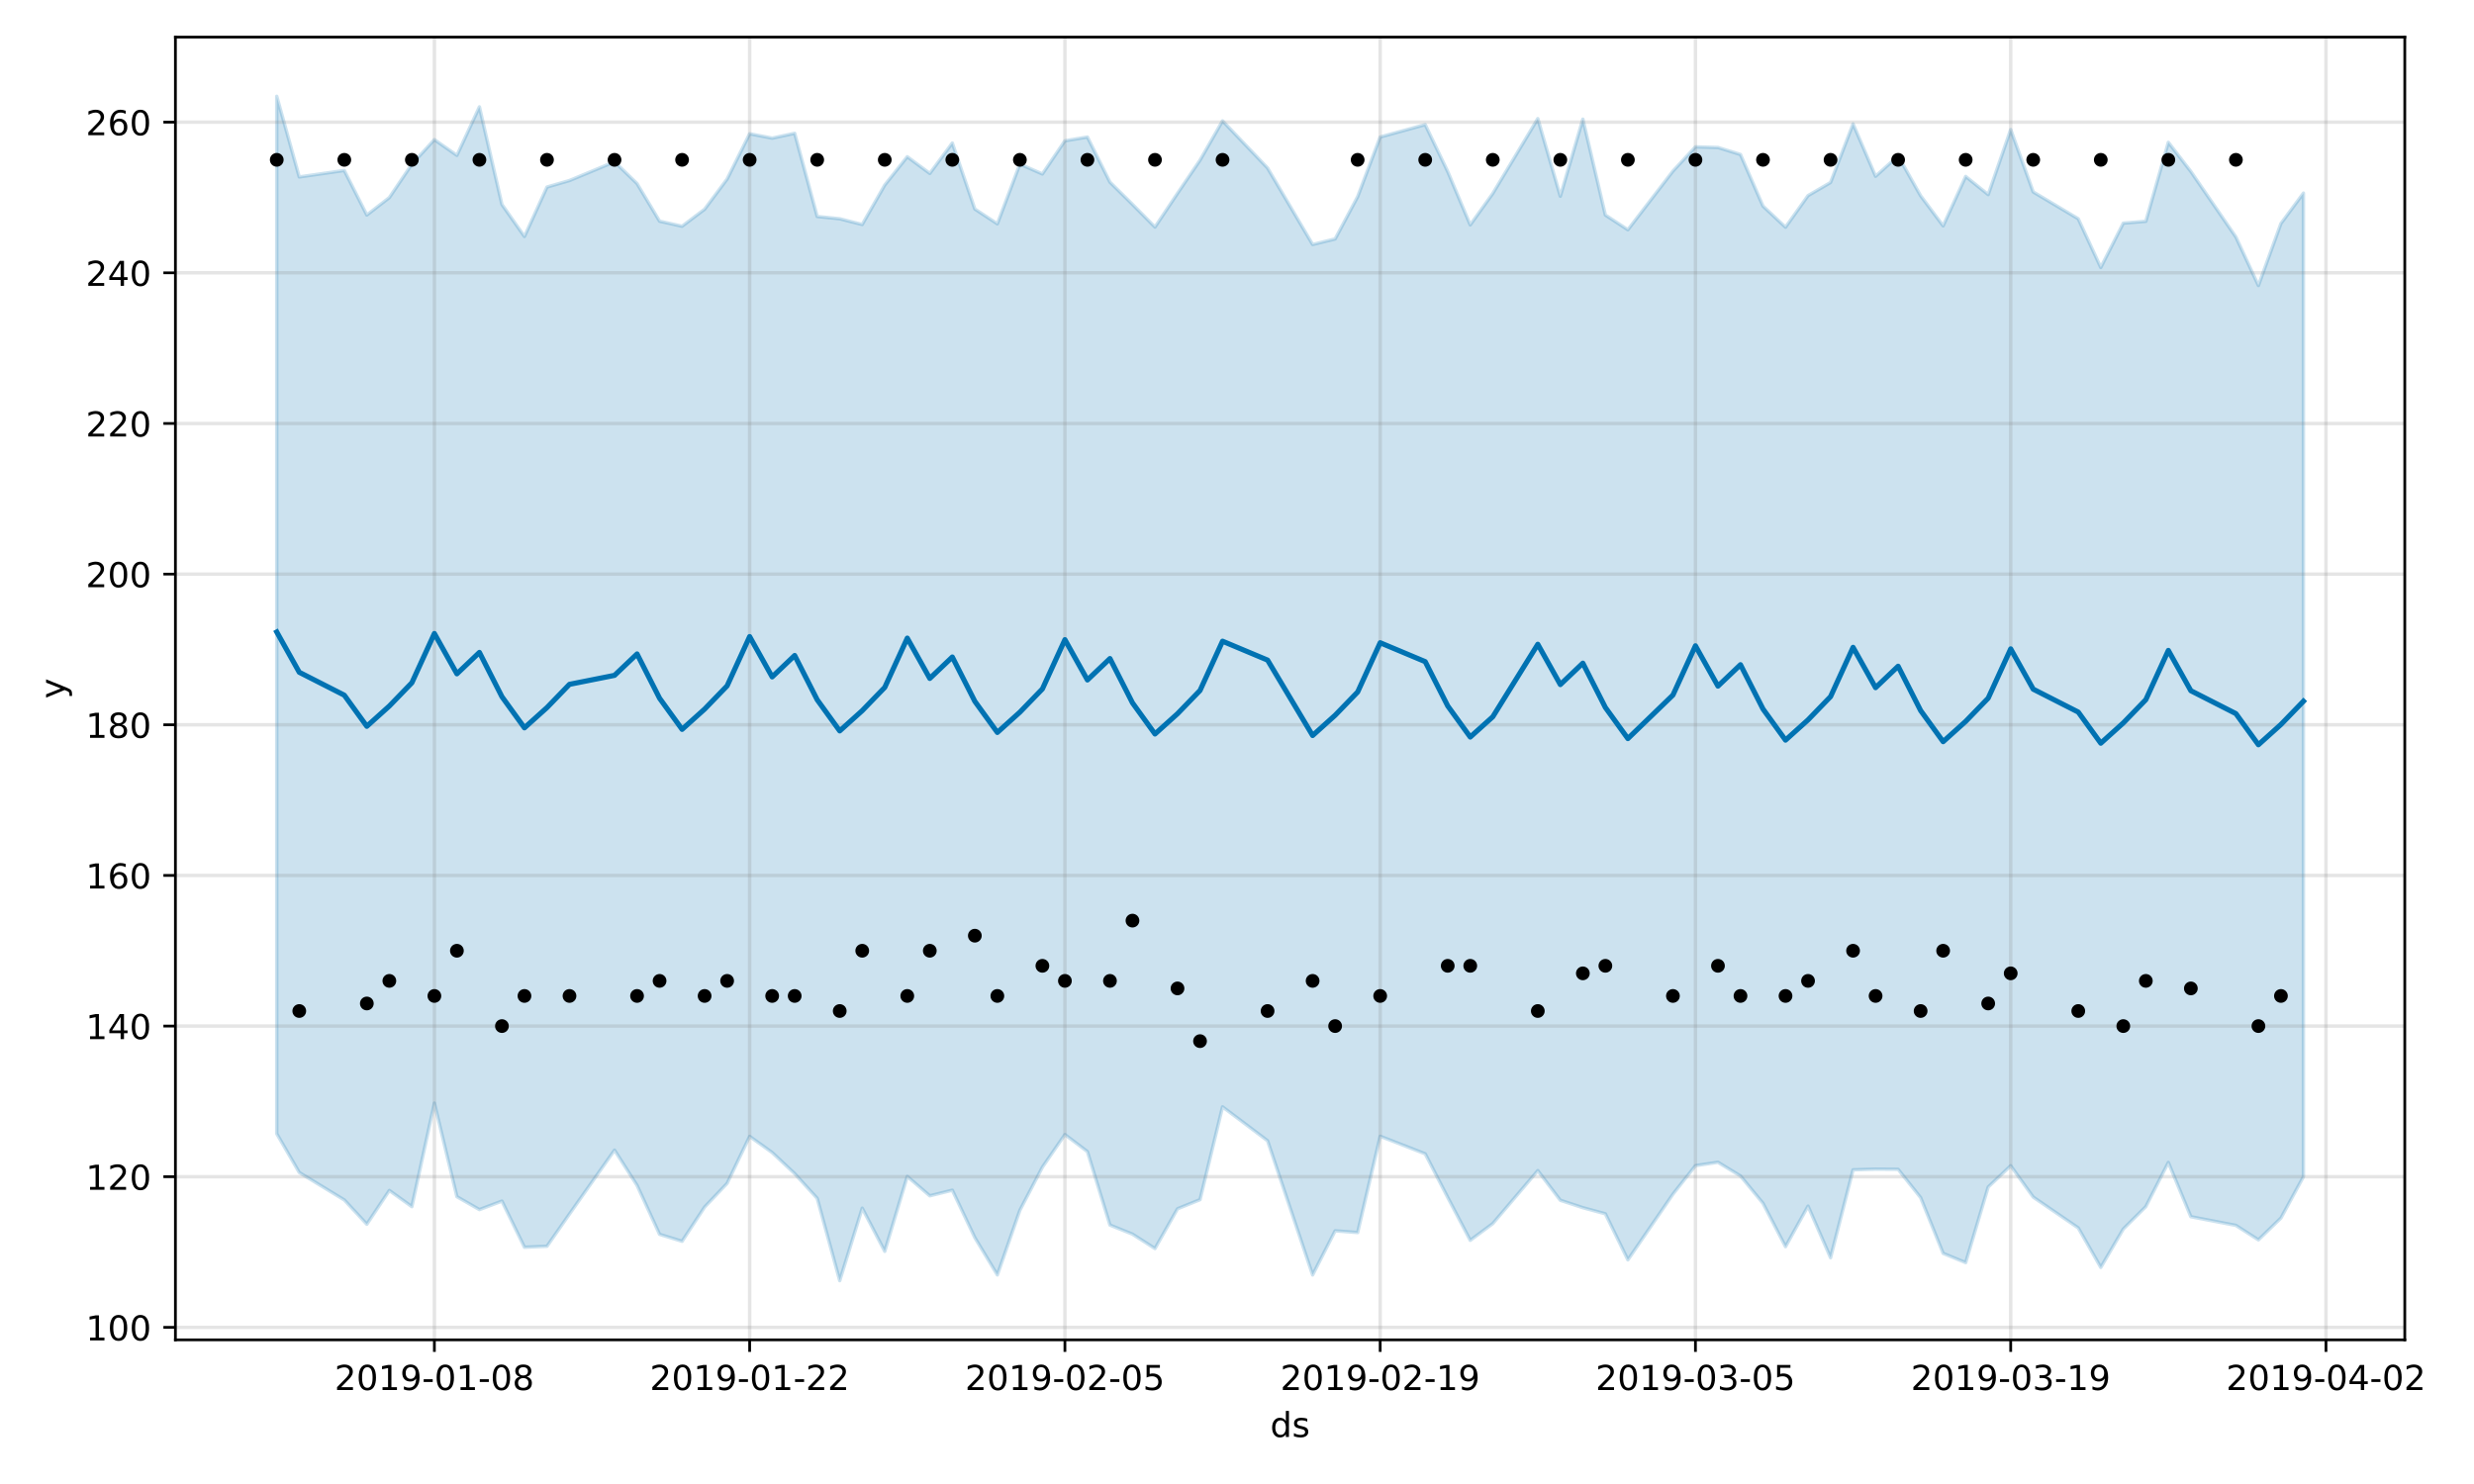 <?xml version="1.0" encoding="utf-8" standalone="no"?>
<!DOCTYPE svg PUBLIC "-//W3C//DTD SVG 1.1//EN"
  "http://www.w3.org/Graphics/SVG/1.1/DTD/svg11.dtd">
<!-- Created with matplotlib (https://matplotlib.org/) -->
<svg height="432pt" version="1.1" viewBox="0 0 720 432" width="720pt" xmlns="http://www.w3.org/2000/svg" xmlns:xlink="http://www.w3.org/1999/xlink">
 <defs>
  <style type="text/css">
*{stroke-linecap:butt;stroke-linejoin:round;}
  </style>
 </defs>
 <g id="figure_1">
  <g id="patch_1">
   <path d="M 0 432 
L 720 432 
L 720 0 
L 0 0 
z
" style="fill:#ffffff;"/>
  </g>
  <g id="axes_1">
   <g id="patch_2">
    <path d="M 51.05 390.04 
L 699.857 390.04 
L 699.857 10.8 
L 51.05 10.8 
z
" style="fill:#ffffff;"/>
   </g>
   <g id="PolyCollection_1">
    <defs>
     <path d="M 80.541 -403.962 
L 80.541 -101.972 
L 87.095 -90.675 
L 100.202 -82.687 
L 106.756 -75.619 
L 113.309 -85.453 
L 119.863 -80.733 
L 126.417 -110.876 
L 132.97 -83.642 
L 139.524 -79.874 
L 146.077 -82.352 
L 152.631 -68.917 
L 159.185 -69.203 
L 165.738 -78.602 
L 178.845 -97.191 
L 185.399 -86.933 
L 191.953 -72.682 
L 198.506 -70.65 
L 205.06 -80.612 
L 211.613 -87.512 
L 218.167 -101.193 
L 224.721 -96.491 
L 231.274 -90.353 
L 237.828 -83.148 
L 244.381 -59.198 
L 250.935 -80.296 
L 257.489 -67.728 
L 264.042 -89.54 
L 270.596 -83.895 
L 277.15 -85.525 
L 283.703 -71.725 
L 290.257 -60.863 
L 296.81 -79.674 
L 303.364 -92.226 
L 309.918 -101.725 
L 316.471 -96.754 
L 323.025 -75.374 
L 329.578 -72.738 
L 336.132 -68.541 
L 342.686 -80.113 
L 349.239 -82.771 
L 355.793 -109.79 
L 368.9 -99.913 
L 382.007 -60.857 
L 388.561 -73.698 
L 395.114 -73.203 
L 401.668 -101.23 
L 414.775 -96.115 
L 421.329 -83.426 
L 427.883 -70.935 
L 434.436 -75.803 
L 447.543 -91.227 
L 454.097 -82.595 
L 460.651 -80.437 
L 467.204 -78.651 
L 473.758 -65.251 
L 486.865 -84.362 
L 493.419 -92.673 
L 499.972 -93.656 
L 506.526 -89.679 
L 513.079 -81.719 
L 519.633 -69.089 
L 526.187 -80.891 
L 532.74 -65.876 
L 539.294 -91.456 
L 545.847 -91.653 
L 552.401 -91.606 
L 558.955 -83.374 
L 565.508 -67.139 
L 572.062 -64.448 
L 578.616 -86.446 
L 585.169 -92.649 
L 591.723 -83.521 
L 604.83 -74.544 
L 611.384 -63.055 
L 617.937 -74.223 
L 624.491 -80.742 
L 631.044 -93.607 
L 637.598 -77.809 
L 650.705 -75.282 
L 657.259 -71.072 
L 663.812 -77.418 
L 670.366 -89.465 
L 670.366 -375.78 
L 670.366 -375.78 
L 663.812 -366.932 
L 657.259 -348.876 
L 650.705 -363.006 
L 637.598 -382.074 
L 631.044 -390.566 
L 624.491 -367.577 
L 617.937 -367.041 
L 611.384 -354.136 
L 604.83 -368.309 
L 591.723 -376.13 
L 585.169 -394.285 
L 578.616 -375.355 
L 572.062 -380.639 
L 565.508 -366.252 
L 558.955 -375.019 
L 552.401 -386.615 
L 545.847 -380.687 
L 539.294 -395.937 
L 532.74 -378.876 
L 526.187 -375.057 
L 519.633 -365.864 
L 513.079 -372.005 
L 506.526 -387.033 
L 499.972 -389.063 
L 493.419 -389.247 
L 486.865 -382.189 
L 473.758 -365.119 
L 467.204 -369.408 
L 460.651 -397.314 
L 454.097 -374.874 
L 447.543 -397.468 
L 434.436 -375.673 
L 427.883 -366.532 
L 421.329 -382.06 
L 414.775 -395.714 
L 401.668 -392.118 
L 395.114 -374.74 
L 388.561 -362.446 
L 382.007 -360.831 
L 368.9 -383.09 
L 355.793 -396.807 
L 349.239 -385.372 
L 342.686 -375.708 
L 336.132 -365.9 
L 329.578 -372.506 
L 323.025 -378.978 
L 316.471 -392.104 
L 309.918 -391.013 
L 303.364 -381.359 
L 296.81 -384.232 
L 290.257 -366.847 
L 283.703 -371.153 
L 277.15 -390.364 
L 270.596 -381.514 
L 264.042 -386.374 
L 257.489 -378.131 
L 250.935 -366.652 
L 244.381 -368.316 
L 237.828 -368.978 
L 231.274 -393.194 
L 224.721 -391.789 
L 218.167 -393.066 
L 211.613 -379.881 
L 205.06 -371.088 
L 198.506 -366.146 
L 191.953 -367.615 
L 185.399 -378.564 
L 178.845 -384.908 
L 165.738 -379.45 
L 159.185 -377.55 
L 152.631 -363.16 
L 146.077 -372.477 
L 139.524 -400.891 
L 132.97 -386.776 
L 126.417 -391.355 
L 119.863 -384.194 
L 113.309 -374.483 
L 106.756 -369.41 
L 100.202 -382.381 
L 87.095 -380.491 
L 80.541 -403.962 
z
" id="m1527739c42" style="stroke:#0072b2;stroke-opacity:0.2;"/>
    </defs>
    <g clip-path="url(#p80f2639216)">
     <use style="fill:#0072b2;fill-opacity:0.2;stroke:#0072b2;stroke-opacity:0.2;" x="0" xlink:href="#m1527739c42" y="432"/>
    </g>
   </g>
   <g id="matplotlib.axis_1">
    <g id="xtick_1">
     <g id="line2d_1">
      <path clip-path="url(#p80f2639216)" d="M 126.417 390.04 
L 126.417 10.8 
" style="fill:none;stroke:#808080;stroke-linecap:square;stroke-opacity:0.2;"/>
     </g>
     <g id="line2d_2">
      <defs>
       <path d="M 0 0 
L 0 3.5 
" id="m80d084397b" style="stroke:#000000;stroke-width:0.8;"/>
      </defs>
      <g>
       <use style="stroke:#000000;stroke-width:0.8;" x="126.417" xlink:href="#m80d084397b" y="390.04"/>
      </g>
     </g>
     <g id="text_1">
      <!-- 2019-01-08 -->
      <defs>
       <path d="M 19.188 8.297 
L 53.609 8.297 
L 53.609 0 
L 7.328 0 
L 7.328 8.297 
Q 12.938 14.109 22.625 23.891 
Q 32.328 33.688 34.812 36.531 
Q 39.547 41.844 41.422 45.531 
Q 43.312 49.219 43.312 52.781 
Q 43.312 58.594 39.234 62.25 
Q 35.156 65.922 28.609 65.922 
Q 23.969 65.922 18.812 64.312 
Q 13.672 62.703 7.812 59.422 
L 7.812 69.391 
Q 13.766 71.781 18.938 73 
Q 24.125 74.219 28.422 74.219 
Q 39.75 74.219 46.484 68.547 
Q 53.219 62.891 53.219 53.422 
Q 53.219 48.922 51.531 44.891 
Q 49.859 40.875 45.406 35.406 
Q 44.188 33.984 37.641 27.219 
Q 31.109 20.453 19.188 8.297 
z
" id="DejaVuSans-50"/>
       <path d="M 31.781 66.406 
Q 24.172 66.406 20.328 58.906 
Q 16.5 51.422 16.5 36.375 
Q 16.5 21.391 20.328 13.891 
Q 24.172 6.391 31.781 6.391 
Q 39.453 6.391 43.281 13.891 
Q 47.125 21.391 47.125 36.375 
Q 47.125 51.422 43.281 58.906 
Q 39.453 66.406 31.781 66.406 
z
M 31.781 74.219 
Q 44.047 74.219 50.516 64.516 
Q 56.984 54.828 56.984 36.375 
Q 56.984 17.969 50.516 8.266 
Q 44.047 -1.422 31.781 -1.422 
Q 19.531 -1.422 13.062 8.266 
Q 6.594 17.969 6.594 36.375 
Q 6.594 54.828 13.062 64.516 
Q 19.531 74.219 31.781 74.219 
z
" id="DejaVuSans-48"/>
       <path d="M 12.406 8.297 
L 28.516 8.297 
L 28.516 63.922 
L 10.984 60.406 
L 10.984 69.391 
L 28.422 72.906 
L 38.281 72.906 
L 38.281 8.297 
L 54.391 8.297 
L 54.391 0 
L 12.406 0 
z
" id="DejaVuSans-49"/>
       <path d="M 10.984 1.516 
L 10.984 10.5 
Q 14.703 8.734 18.5 7.812 
Q 22.312 6.891 25.984 6.891 
Q 35.75 6.891 40.891 13.453 
Q 46.047 20.016 46.781 33.406 
Q 43.953 29.203 39.594 26.953 
Q 35.25 24.703 29.984 24.703 
Q 19.047 24.703 12.672 31.312 
Q 6.297 37.938 6.297 49.422 
Q 6.297 60.641 12.938 67.422 
Q 19.578 74.219 30.609 74.219 
Q 43.266 74.219 49.922 64.516 
Q 56.594 54.828 56.594 36.375 
Q 56.594 19.141 48.406 8.859 
Q 40.234 -1.422 26.422 -1.422 
Q 22.703 -1.422 18.891 -0.688 
Q 15.094 0.047 10.984 1.516 
z
M 30.609 32.422 
Q 37.25 32.422 41.125 36.953 
Q 45.016 41.5 45.016 49.422 
Q 45.016 57.281 41.125 61.844 
Q 37.25 66.406 30.609 66.406 
Q 23.969 66.406 20.094 61.844 
Q 16.219 57.281 16.219 49.422 
Q 16.219 41.5 20.094 36.953 
Q 23.969 32.422 30.609 32.422 
z
" id="DejaVuSans-57"/>
       <path d="M 4.891 31.391 
L 31.203 31.391 
L 31.203 23.391 
L 4.891 23.391 
z
" id="DejaVuSans-45"/>
       <path d="M 31.781 34.625 
Q 24.75 34.625 20.719 30.859 
Q 16.703 27.094 16.703 20.516 
Q 16.703 13.922 20.719 10.156 
Q 24.75 6.391 31.781 6.391 
Q 38.812 6.391 42.859 10.172 
Q 46.922 13.969 46.922 20.516 
Q 46.922 27.094 42.891 30.859 
Q 38.875 34.625 31.781 34.625 
z
M 21.922 38.812 
Q 15.578 40.375 12.031 44.719 
Q 8.5 49.078 8.5 55.328 
Q 8.5 64.062 14.719 69.141 
Q 20.953 74.219 31.781 74.219 
Q 42.672 74.219 48.875 69.141 
Q 55.078 64.062 55.078 55.328 
Q 55.078 49.078 51.531 44.719 
Q 48 40.375 41.703 38.812 
Q 48.828 37.156 52.797 32.312 
Q 56.781 27.484 56.781 20.516 
Q 56.781 9.906 50.312 4.234 
Q 43.844 -1.422 31.781 -1.422 
Q 19.734 -1.422 13.25 4.234 
Q 6.781 9.906 6.781 20.516 
Q 6.781 27.484 10.781 32.312 
Q 14.797 37.156 21.922 38.812 
z
M 18.312 54.391 
Q 18.312 48.734 21.844 45.562 
Q 25.391 42.391 31.781 42.391 
Q 38.141 42.391 41.719 45.562 
Q 45.312 48.734 45.312 54.391 
Q 45.312 60.062 41.719 63.234 
Q 38.141 66.406 31.781 66.406 
Q 25.391 66.406 21.844 63.234 
Q 18.312 60.062 18.312 54.391 
z
" id="DejaVuSans-56"/>
      </defs>
      <g transform="translate(97.359 404.638)scale(0.1 -0.1)">
       <use xlink:href="#DejaVuSans-50"/>
       <use x="63.623" xlink:href="#DejaVuSans-48"/>
       <use x="127.246" xlink:href="#DejaVuSans-49"/>
       <use x="190.869" xlink:href="#DejaVuSans-57"/>
       <use x="254.492" xlink:href="#DejaVuSans-45"/>
       <use x="290.576" xlink:href="#DejaVuSans-48"/>
       <use x="354.199" xlink:href="#DejaVuSans-49"/>
       <use x="417.822" xlink:href="#DejaVuSans-45"/>
       <use x="453.906" xlink:href="#DejaVuSans-48"/>
       <use x="517.529" xlink:href="#DejaVuSans-56"/>
      </g>
     </g>
    </g>
    <g id="xtick_2">
     <g id="line2d_3">
      <path clip-path="url(#p80f2639216)" d="M 218.167 390.04 
L 218.167 10.8 
" style="fill:none;stroke:#808080;stroke-linecap:square;stroke-opacity:0.2;"/>
     </g>
     <g id="line2d_4">
      <g>
       <use style="stroke:#000000;stroke-width:0.8;" x="218.167" xlink:href="#m80d084397b" y="390.04"/>
      </g>
     </g>
     <g id="text_2">
      <!-- 2019-01-22 -->
      <g transform="translate(189.109 404.638)scale(0.1 -0.1)">
       <use xlink:href="#DejaVuSans-50"/>
       <use x="63.623" xlink:href="#DejaVuSans-48"/>
       <use x="127.246" xlink:href="#DejaVuSans-49"/>
       <use x="190.869" xlink:href="#DejaVuSans-57"/>
       <use x="254.492" xlink:href="#DejaVuSans-45"/>
       <use x="290.576" xlink:href="#DejaVuSans-48"/>
       <use x="354.199" xlink:href="#DejaVuSans-49"/>
       <use x="417.822" xlink:href="#DejaVuSans-45"/>
       <use x="453.906" xlink:href="#DejaVuSans-50"/>
       <use x="517.529" xlink:href="#DejaVuSans-50"/>
      </g>
     </g>
    </g>
    <g id="xtick_3">
     <g id="line2d_5">
      <path clip-path="url(#p80f2639216)" d="M 309.918 390.04 
L 309.918 10.8 
" style="fill:none;stroke:#808080;stroke-linecap:square;stroke-opacity:0.2;"/>
     </g>
     <g id="line2d_6">
      <g>
       <use style="stroke:#000000;stroke-width:0.8;" x="309.918" xlink:href="#m80d084397b" y="390.04"/>
      </g>
     </g>
     <g id="text_3">
      <!-- 2019-02-05 -->
      <defs>
       <path d="M 10.797 72.906 
L 49.516 72.906 
L 49.516 64.594 
L 19.828 64.594 
L 19.828 46.734 
Q 21.969 47.469 24.109 47.828 
Q 26.266 48.188 28.422 48.188 
Q 40.625 48.188 47.75 41.5 
Q 54.891 34.812 54.891 23.391 
Q 54.891 11.625 47.562 5.094 
Q 40.234 -1.422 26.906 -1.422 
Q 22.312 -1.422 17.547 -0.641 
Q 12.797 0.141 7.719 1.703 
L 7.719 11.625 
Q 12.109 9.234 16.797 8.062 
Q 21.484 6.891 26.703 6.891 
Q 35.156 6.891 40.078 11.328 
Q 45.016 15.766 45.016 23.391 
Q 45.016 31 40.078 35.438 
Q 35.156 39.891 26.703 39.891 
Q 22.75 39.891 18.812 39.016 
Q 14.891 38.141 10.797 36.281 
z
" id="DejaVuSans-53"/>
      </defs>
      <g transform="translate(280.86 404.638)scale(0.1 -0.1)">
       <use xlink:href="#DejaVuSans-50"/>
       <use x="63.623" xlink:href="#DejaVuSans-48"/>
       <use x="127.246" xlink:href="#DejaVuSans-49"/>
       <use x="190.869" xlink:href="#DejaVuSans-57"/>
       <use x="254.492" xlink:href="#DejaVuSans-45"/>
       <use x="290.576" xlink:href="#DejaVuSans-48"/>
       <use x="354.199" xlink:href="#DejaVuSans-50"/>
       <use x="417.822" xlink:href="#DejaVuSans-45"/>
       <use x="453.906" xlink:href="#DejaVuSans-48"/>
       <use x="517.529" xlink:href="#DejaVuSans-53"/>
      </g>
     </g>
    </g>
    <g id="xtick_4">
     <g id="line2d_7">
      <path clip-path="url(#p80f2639216)" d="M 401.668 390.04 
L 401.668 10.8 
" style="fill:none;stroke:#808080;stroke-linecap:square;stroke-opacity:0.2;"/>
     </g>
     <g id="line2d_8">
      <g>
       <use style="stroke:#000000;stroke-width:0.8;" x="401.668" xlink:href="#m80d084397b" y="390.04"/>
      </g>
     </g>
     <g id="text_4">
      <!-- 2019-02-19 -->
      <g transform="translate(372.61 404.638)scale(0.1 -0.1)">
       <use xlink:href="#DejaVuSans-50"/>
       <use x="63.623" xlink:href="#DejaVuSans-48"/>
       <use x="127.246" xlink:href="#DejaVuSans-49"/>
       <use x="190.869" xlink:href="#DejaVuSans-57"/>
       <use x="254.492" xlink:href="#DejaVuSans-45"/>
       <use x="290.576" xlink:href="#DejaVuSans-48"/>
       <use x="354.199" xlink:href="#DejaVuSans-50"/>
       <use x="417.822" xlink:href="#DejaVuSans-45"/>
       <use x="453.906" xlink:href="#DejaVuSans-49"/>
       <use x="517.529" xlink:href="#DejaVuSans-57"/>
      </g>
     </g>
    </g>
    <g id="xtick_5">
     <g id="line2d_9">
      <path clip-path="url(#p80f2639216)" d="M 493.419 390.04 
L 493.419 10.8 
" style="fill:none;stroke:#808080;stroke-linecap:square;stroke-opacity:0.2;"/>
     </g>
     <g id="line2d_10">
      <g>
       <use style="stroke:#000000;stroke-width:0.8;" x="493.419" xlink:href="#m80d084397b" y="390.04"/>
      </g>
     </g>
     <g id="text_5">
      <!-- 2019-03-05 -->
      <defs>
       <path d="M 40.578 39.312 
Q 47.656 37.797 51.625 33 
Q 55.609 28.219 55.609 21.188 
Q 55.609 10.406 48.188 4.484 
Q 40.766 -1.422 27.094 -1.422 
Q 22.516 -1.422 17.656 -0.516 
Q 12.797 0.391 7.625 2.203 
L 7.625 11.719 
Q 11.719 9.328 16.594 8.109 
Q 21.484 6.891 26.812 6.891 
Q 36.078 6.891 40.938 10.547 
Q 45.797 14.203 45.797 21.188 
Q 45.797 27.641 41.281 31.266 
Q 36.766 34.906 28.719 34.906 
L 20.219 34.906 
L 20.219 43.016 
L 29.109 43.016 
Q 36.375 43.016 40.234 45.922 
Q 44.094 48.828 44.094 54.297 
Q 44.094 59.906 40.109 62.906 
Q 36.141 65.922 28.719 65.922 
Q 24.656 65.922 20.016 65.031 
Q 15.375 64.156 9.812 62.312 
L 9.812 71.094 
Q 15.438 72.656 20.344 73.438 
Q 25.25 74.219 29.594 74.219 
Q 40.828 74.219 47.359 69.109 
Q 53.906 64.016 53.906 55.328 
Q 53.906 49.266 50.438 45.094 
Q 46.969 40.922 40.578 39.312 
z
" id="DejaVuSans-51"/>
      </defs>
      <g transform="translate(464.361 404.638)scale(0.1 -0.1)">
       <use xlink:href="#DejaVuSans-50"/>
       <use x="63.623" xlink:href="#DejaVuSans-48"/>
       <use x="127.246" xlink:href="#DejaVuSans-49"/>
       <use x="190.869" xlink:href="#DejaVuSans-57"/>
       <use x="254.492" xlink:href="#DejaVuSans-45"/>
       <use x="290.576" xlink:href="#DejaVuSans-48"/>
       <use x="354.199" xlink:href="#DejaVuSans-51"/>
       <use x="417.822" xlink:href="#DejaVuSans-45"/>
       <use x="453.906" xlink:href="#DejaVuSans-48"/>
       <use x="517.529" xlink:href="#DejaVuSans-53"/>
      </g>
     </g>
    </g>
    <g id="xtick_6">
     <g id="line2d_11">
      <path clip-path="url(#p80f2639216)" d="M 585.169 390.04 
L 585.169 10.8 
" style="fill:none;stroke:#808080;stroke-linecap:square;stroke-opacity:0.2;"/>
     </g>
     <g id="line2d_12">
      <g>
       <use style="stroke:#000000;stroke-width:0.8;" x="585.169" xlink:href="#m80d084397b" y="390.04"/>
      </g>
     </g>
     <g id="text_6">
      <!-- 2019-03-19 -->
      <g transform="translate(556.111 404.638)scale(0.1 -0.1)">
       <use xlink:href="#DejaVuSans-50"/>
       <use x="63.623" xlink:href="#DejaVuSans-48"/>
       <use x="127.246" xlink:href="#DejaVuSans-49"/>
       <use x="190.869" xlink:href="#DejaVuSans-57"/>
       <use x="254.492" xlink:href="#DejaVuSans-45"/>
       <use x="290.576" xlink:href="#DejaVuSans-48"/>
       <use x="354.199" xlink:href="#DejaVuSans-51"/>
       <use x="417.822" xlink:href="#DejaVuSans-45"/>
       <use x="453.906" xlink:href="#DejaVuSans-49"/>
       <use x="517.529" xlink:href="#DejaVuSans-57"/>
      </g>
     </g>
    </g>
    <g id="xtick_7">
     <g id="line2d_13">
      <path clip-path="url(#p80f2639216)" d="M 676.92 390.04 
L 676.92 10.8 
" style="fill:none;stroke:#808080;stroke-linecap:square;stroke-opacity:0.2;"/>
     </g>
     <g id="line2d_14">
      <g>
       <use style="stroke:#000000;stroke-width:0.8;" x="676.92" xlink:href="#m80d084397b" y="390.04"/>
      </g>
     </g>
     <g id="text_7">
      <!-- 2019-04-02 -->
      <defs>
       <path d="M 37.797 64.312 
L 12.891 25.391 
L 37.797 25.391 
z
M 35.203 72.906 
L 47.609 72.906 
L 47.609 25.391 
L 58.016 25.391 
L 58.016 17.188 
L 47.609 17.188 
L 47.609 0 
L 37.797 0 
L 37.797 17.188 
L 4.891 17.188 
L 4.891 26.703 
z
" id="DejaVuSans-52"/>
      </defs>
      <g transform="translate(647.862 404.638)scale(0.1 -0.1)">
       <use xlink:href="#DejaVuSans-50"/>
       <use x="63.623" xlink:href="#DejaVuSans-48"/>
       <use x="127.246" xlink:href="#DejaVuSans-49"/>
       <use x="190.869" xlink:href="#DejaVuSans-57"/>
       <use x="254.492" xlink:href="#DejaVuSans-45"/>
       <use x="290.576" xlink:href="#DejaVuSans-48"/>
       <use x="354.199" xlink:href="#DejaVuSans-52"/>
       <use x="417.822" xlink:href="#DejaVuSans-45"/>
       <use x="453.906" xlink:href="#DejaVuSans-48"/>
       <use x="517.529" xlink:href="#DejaVuSans-50"/>
      </g>
     </g>
    </g>
    <g id="text_8">
     <!-- ds -->
     <defs>
      <path d="M 45.406 46.391 
L 45.406 75.984 
L 54.391 75.984 
L 54.391 0 
L 45.406 0 
L 45.406 8.203 
Q 42.578 3.328 38.25 0.953 
Q 33.938 -1.422 27.875 -1.422 
Q 17.969 -1.422 11.734 6.484 
Q 5.516 14.406 5.516 27.297 
Q 5.516 40.188 11.734 48.094 
Q 17.969 56 27.875 56 
Q 33.938 56 38.25 53.625 
Q 42.578 51.266 45.406 46.391 
z
M 14.797 27.297 
Q 14.797 17.391 18.875 11.75 
Q 22.953 6.109 30.078 6.109 
Q 37.203 6.109 41.297 11.75 
Q 45.406 17.391 45.406 27.297 
Q 45.406 37.203 41.297 42.844 
Q 37.203 48.484 30.078 48.484 
Q 22.953 48.484 18.875 42.844 
Q 14.797 37.203 14.797 27.297 
z
" id="DejaVuSans-100"/>
      <path d="M 44.281 53.078 
L 44.281 44.578 
Q 40.484 46.531 36.375 47.5 
Q 32.281 48.484 27.875 48.484 
Q 21.188 48.484 17.844 46.438 
Q 14.5 44.391 14.5 40.281 
Q 14.5 37.156 16.891 35.375 
Q 19.281 33.594 26.516 31.984 
L 29.594 31.297 
Q 39.156 29.25 43.188 25.516 
Q 47.219 21.781 47.219 15.094 
Q 47.219 7.469 41.188 3.016 
Q 35.156 -1.422 24.609 -1.422 
Q 20.219 -1.422 15.453 -0.562 
Q 10.688 0.297 5.422 2 
L 5.422 11.281 
Q 10.406 8.688 15.234 7.391 
Q 20.062 6.109 24.812 6.109 
Q 31.156 6.109 34.562 8.281 
Q 37.984 10.453 37.984 14.406 
Q 37.984 18.062 35.516 20.016 
Q 33.062 21.969 24.703 23.781 
L 21.578 24.516 
Q 13.234 26.266 9.516 29.906 
Q 5.812 33.547 5.812 39.891 
Q 5.812 47.609 11.281 51.797 
Q 16.75 56 26.812 56 
Q 31.781 56 36.172 55.266 
Q 40.578 54.547 44.281 53.078 
z
" id="DejaVuSans-115"/>
     </defs>
     <g transform="translate(369.675 418.317)scale(0.1 -0.1)">
      <use xlink:href="#DejaVuSans-100"/>
      <use x="63.477" xlink:href="#DejaVuSans-115"/>
     </g>
    </g>
   </g>
   <g id="matplotlib.axis_2">
    <g id="ytick_1">
     <g id="line2d_15">
      <path clip-path="url(#p80f2639216)" d="M 51.05 386.406 
L 699.857 386.406 
" style="fill:none;stroke:#808080;stroke-linecap:square;stroke-opacity:0.2;"/>
     </g>
     <g id="line2d_16">
      <defs>
       <path d="M 0 0 
L -3.5 0 
" id="m0cf827d976" style="stroke:#000000;stroke-width:0.8;"/>
      </defs>
      <g>
       <use style="stroke:#000000;stroke-width:0.8;" x="51.05" xlink:href="#m0cf827d976" y="386.406"/>
      </g>
     </g>
     <g id="text_9">
      <!-- 100 -->
      <g transform="translate(24.962 390.206)scale(0.1 -0.1)">
       <use xlink:href="#DejaVuSans-49"/>
       <use x="63.623" xlink:href="#DejaVuSans-48"/>
       <use x="127.246" xlink:href="#DejaVuSans-48"/>
      </g>
     </g>
    </g>
    <g id="ytick_2">
     <g id="line2d_17">
      <path clip-path="url(#p80f2639216)" d="M 51.05 342.551 
L 699.857 342.551 
" style="fill:none;stroke:#808080;stroke-linecap:square;stroke-opacity:0.2;"/>
     </g>
     <g id="line2d_18">
      <g>
       <use style="stroke:#000000;stroke-width:0.8;" x="51.05" xlink:href="#m0cf827d976" y="342.551"/>
      </g>
     </g>
     <g id="text_10">
      <!-- 120 -->
      <g transform="translate(24.962 346.35)scale(0.1 -0.1)">
       <use xlink:href="#DejaVuSans-49"/>
       <use x="63.623" xlink:href="#DejaVuSans-50"/>
       <use x="127.246" xlink:href="#DejaVuSans-48"/>
      </g>
     </g>
    </g>
    <g id="ytick_3">
     <g id="line2d_19">
      <path clip-path="url(#p80f2639216)" d="M 51.05 298.696 
L 699.857 298.696 
" style="fill:none;stroke:#808080;stroke-linecap:square;stroke-opacity:0.2;"/>
     </g>
     <g id="line2d_20">
      <g>
       <use style="stroke:#000000;stroke-width:0.8;" x="51.05" xlink:href="#m0cf827d976" y="298.696"/>
      </g>
     </g>
     <g id="text_11">
      <!-- 140 -->
      <g transform="translate(24.962 302.495)scale(0.1 -0.1)">
       <use xlink:href="#DejaVuSans-49"/>
       <use x="63.623" xlink:href="#DejaVuSans-52"/>
       <use x="127.246" xlink:href="#DejaVuSans-48"/>
      </g>
     </g>
    </g>
    <g id="ytick_4">
     <g id="line2d_21">
      <path clip-path="url(#p80f2639216)" d="M 51.05 254.84 
L 699.857 254.84 
" style="fill:none;stroke:#808080;stroke-linecap:square;stroke-opacity:0.2;"/>
     </g>
     <g id="line2d_22">
      <g>
       <use style="stroke:#000000;stroke-width:0.8;" x="51.05" xlink:href="#m0cf827d976" y="254.84"/>
      </g>
     </g>
     <g id="text_12">
      <!-- 160 -->
      <defs>
       <path d="M 33.016 40.375 
Q 26.375 40.375 22.484 35.828 
Q 18.609 31.297 18.609 23.391 
Q 18.609 15.531 22.484 10.953 
Q 26.375 6.391 33.016 6.391 
Q 39.656 6.391 43.531 10.953 
Q 47.406 15.531 47.406 23.391 
Q 47.406 31.297 43.531 35.828 
Q 39.656 40.375 33.016 40.375 
z
M 52.594 71.297 
L 52.594 62.312 
Q 48.875 64.062 45.094 64.984 
Q 41.312 65.922 37.594 65.922 
Q 27.828 65.922 22.672 59.328 
Q 17.531 52.734 16.797 39.406 
Q 19.672 43.656 24.016 45.922 
Q 28.375 48.188 33.594 48.188 
Q 44.578 48.188 50.953 41.516 
Q 57.328 34.859 57.328 23.391 
Q 57.328 12.156 50.688 5.359 
Q 44.047 -1.422 33.016 -1.422 
Q 20.359 -1.422 13.672 8.266 
Q 6.984 17.969 6.984 36.375 
Q 6.984 53.656 15.188 63.938 
Q 23.391 74.219 37.203 74.219 
Q 40.922 74.219 44.703 73.484 
Q 48.484 72.75 52.594 71.297 
z
" id="DejaVuSans-54"/>
      </defs>
      <g transform="translate(24.962 258.639)scale(0.1 -0.1)">
       <use xlink:href="#DejaVuSans-49"/>
       <use x="63.623" xlink:href="#DejaVuSans-54"/>
       <use x="127.246" xlink:href="#DejaVuSans-48"/>
      </g>
     </g>
    </g>
    <g id="ytick_5">
     <g id="line2d_23">
      <path clip-path="url(#p80f2639216)" d="M 51.05 210.985 
L 699.857 210.985 
" style="fill:none;stroke:#808080;stroke-linecap:square;stroke-opacity:0.2;"/>
     </g>
     <g id="line2d_24">
      <g>
       <use style="stroke:#000000;stroke-width:0.8;" x="51.05" xlink:href="#m0cf827d976" y="210.985"/>
      </g>
     </g>
     <g id="text_13">
      <!-- 180 -->
      <g transform="translate(24.962 214.784)scale(0.1 -0.1)">
       <use xlink:href="#DejaVuSans-49"/>
       <use x="63.623" xlink:href="#DejaVuSans-56"/>
       <use x="127.246" xlink:href="#DejaVuSans-48"/>
      </g>
     </g>
    </g>
    <g id="ytick_6">
     <g id="line2d_25">
      <path clip-path="url(#p80f2639216)" d="M 51.05 167.129 
L 699.857 167.129 
" style="fill:none;stroke:#808080;stroke-linecap:square;stroke-opacity:0.2;"/>
     </g>
     <g id="line2d_26">
      <g>
       <use style="stroke:#000000;stroke-width:0.8;" x="51.05" xlink:href="#m0cf827d976" y="167.129"/>
      </g>
     </g>
     <g id="text_14">
      <!-- 200 -->
      <g transform="translate(24.962 170.929)scale(0.1 -0.1)">
       <use xlink:href="#DejaVuSans-50"/>
       <use x="63.623" xlink:href="#DejaVuSans-48"/>
       <use x="127.246" xlink:href="#DejaVuSans-48"/>
      </g>
     </g>
    </g>
    <g id="ytick_7">
     <g id="line2d_27">
      <path clip-path="url(#p80f2639216)" d="M 51.05 123.274 
L 699.857 123.274 
" style="fill:none;stroke:#808080;stroke-linecap:square;stroke-opacity:0.2;"/>
     </g>
     <g id="line2d_28">
      <g>
       <use style="stroke:#000000;stroke-width:0.8;" x="51.05" xlink:href="#m0cf827d976" y="123.274"/>
      </g>
     </g>
     <g id="text_15">
      <!-- 220 -->
      <g transform="translate(24.962 127.073)scale(0.1 -0.1)">
       <use xlink:href="#DejaVuSans-50"/>
       <use x="63.623" xlink:href="#DejaVuSans-50"/>
       <use x="127.246" xlink:href="#DejaVuSans-48"/>
      </g>
     </g>
    </g>
    <g id="ytick_8">
     <g id="line2d_29">
      <path clip-path="url(#p80f2639216)" d="M 51.05 79.419 
L 699.857 79.419 
" style="fill:none;stroke:#808080;stroke-linecap:square;stroke-opacity:0.2;"/>
     </g>
     <g id="line2d_30">
      <g>
       <use style="stroke:#000000;stroke-width:0.8;" x="51.05" xlink:href="#m0cf827d976" y="79.419"/>
      </g>
     </g>
     <g id="text_16">
      <!-- 240 -->
      <g transform="translate(24.962 83.218)scale(0.1 -0.1)">
       <use xlink:href="#DejaVuSans-50"/>
       <use x="63.623" xlink:href="#DejaVuSans-52"/>
       <use x="127.246" xlink:href="#DejaVuSans-48"/>
      </g>
     </g>
    </g>
    <g id="ytick_9">
     <g id="line2d_31">
      <path clip-path="url(#p80f2639216)" d="M 51.05 35.563 
L 699.857 35.563 
" style="fill:none;stroke:#808080;stroke-linecap:square;stroke-opacity:0.2;"/>
     </g>
     <g id="line2d_32">
      <g>
       <use style="stroke:#000000;stroke-width:0.8;" x="51.05" xlink:href="#m0cf827d976" y="35.563"/>
      </g>
     </g>
     <g id="text_17">
      <!-- 260 -->
      <g transform="translate(24.962 39.362)scale(0.1 -0.1)">
       <use xlink:href="#DejaVuSans-50"/>
       <use x="63.623" xlink:href="#DejaVuSans-54"/>
       <use x="127.246" xlink:href="#DejaVuSans-48"/>
      </g>
     </g>
    </g>
    <g id="text_18">
     <!-- y -->
     <defs>
      <path d="M 32.172 -5.078 
Q 28.375 -14.844 24.75 -17.812 
Q 21.141 -20.797 15.094 -20.797 
L 7.906 -20.797 
L 7.906 -13.281 
L 13.188 -13.281 
Q 16.891 -13.281 18.938 -11.516 
Q 21 -9.766 23.484 -3.219 
L 25.094 0.875 
L 2.984 54.688 
L 12.5 54.688 
L 29.594 11.922 
L 46.688 54.688 
L 56.203 54.688 
z
" id="DejaVuSans-121"/>
     </defs>
     <g transform="translate(18.883 203.379)rotate(-90)scale(0.1 -0.1)">
      <use xlink:href="#DejaVuSans-121"/>
     </g>
    </g>
   </g>
   <g id="line2d_33">
    <defs>
     <path d="M 0 1.5 
C 0.398 1.5 0.779 1.342 1.061 1.061 
C 1.342 0.779 1.5 0.398 1.5 0 
C 1.5 -0.398 1.342 -0.779 1.061 -1.061 
C 0.779 -1.342 0.398 -1.5 0 -1.5 
C -0.398 -1.5 -0.779 -1.342 -1.061 -1.061 
C -1.342 -0.779 -1.5 -0.398 -1.5 0 
C -1.5 0.398 -1.342 0.779 -1.061 1.061 
C -0.779 1.342 -0.398 1.5 0 1.5 
z
" id="mf8107065ac" style="stroke:#000000;"/>
    </defs>
    <g clip-path="url(#p80f2639216)">
     <use style="stroke:#000000;" x="80.541" xlink:href="#mf8107065ac" y="46.527"/>
     <use style="stroke:#000000;" x="87.095" xlink:href="#mf8107065ac" y="294.31"/>
     <use style="stroke:#000000;" x="100.202" xlink:href="#mf8107065ac" y="46.527"/>
     <use style="stroke:#000000;" x="106.756" xlink:href="#mf8107065ac" y="292.117"/>
     <use style="stroke:#000000;" x="113.309" xlink:href="#mf8107065ac" y="285.539"/>
     <use style="stroke:#000000;" x="119.863" xlink:href="#mf8107065ac" y="46.527"/>
     <use style="stroke:#000000;" x="126.417" xlink:href="#mf8107065ac" y="289.924"/>
     <use style="stroke:#000000;" x="132.97" xlink:href="#mf8107065ac" y="276.768"/>
     <use style="stroke:#000000;" x="139.524" xlink:href="#mf8107065ac" y="46.527"/>
     <use style="stroke:#000000;" x="146.077" xlink:href="#mf8107065ac" y="298.696"/>
     <use style="stroke:#000000;" x="152.631" xlink:href="#mf8107065ac" y="289.924"/>
     <use style="stroke:#000000;" x="159.185" xlink:href="#mf8107065ac" y="46.527"/>
     <use style="stroke:#000000;" x="165.738" xlink:href="#mf8107065ac" y="289.924"/>
     <use style="stroke:#000000;" x="178.845" xlink:href="#mf8107065ac" y="46.527"/>
     <use style="stroke:#000000;" x="185.399" xlink:href="#mf8107065ac" y="289.924"/>
     <use style="stroke:#000000;" x="191.953" xlink:href="#mf8107065ac" y="285.539"/>
     <use style="stroke:#000000;" x="198.506" xlink:href="#mf8107065ac" y="46.527"/>
     <use style="stroke:#000000;" x="205.06" xlink:href="#mf8107065ac" y="289.924"/>
     <use style="stroke:#000000;" x="211.613" xlink:href="#mf8107065ac" y="285.539"/>
     <use style="stroke:#000000;" x="218.167" xlink:href="#mf8107065ac" y="46.527"/>
     <use style="stroke:#000000;" x="224.721" xlink:href="#mf8107065ac" y="289.924"/>
     <use style="stroke:#000000;" x="231.274" xlink:href="#mf8107065ac" y="289.924"/>
     <use style="stroke:#000000;" x="237.828" xlink:href="#mf8107065ac" y="46.527"/>
     <use style="stroke:#000000;" x="244.381" xlink:href="#mf8107065ac" y="294.31"/>
     <use style="stroke:#000000;" x="250.935" xlink:href="#mf8107065ac" y="276.768"/>
     <use style="stroke:#000000;" x="257.489" xlink:href="#mf8107065ac" y="46.527"/>
     <use style="stroke:#000000;" x="264.042" xlink:href="#mf8107065ac" y="289.924"/>
     <use style="stroke:#000000;" x="270.596" xlink:href="#mf8107065ac" y="276.768"/>
     <use style="stroke:#000000;" x="277.15" xlink:href="#mf8107065ac" y="46.527"/>
     <use style="stroke:#000000;" x="283.703" xlink:href="#mf8107065ac" y="272.382"/>
     <use style="stroke:#000000;" x="290.257" xlink:href="#mf8107065ac" y="289.924"/>
     <use style="stroke:#000000;" x="296.81" xlink:href="#mf8107065ac" y="46.527"/>
     <use style="stroke:#000000;" x="303.364" xlink:href="#mf8107065ac" y="281.153"/>
     <use style="stroke:#000000;" x="309.918" xlink:href="#mf8107065ac" y="285.539"/>
     <use style="stroke:#000000;" x="316.471" xlink:href="#mf8107065ac" y="46.527"/>
     <use style="stroke:#000000;" x="323.025" xlink:href="#mf8107065ac" y="285.539"/>
     <use style="stroke:#000000;" x="329.578" xlink:href="#mf8107065ac" y="267.997"/>
     <use style="stroke:#000000;" x="336.132" xlink:href="#mf8107065ac" y="46.527"/>
     <use style="stroke:#000000;" x="342.686" xlink:href="#mf8107065ac" y="287.732"/>
     <use style="stroke:#000000;" x="349.239" xlink:href="#mf8107065ac" y="303.081"/>
     <use style="stroke:#000000;" x="355.793" xlink:href="#mf8107065ac" y="46.527"/>
     <use style="stroke:#000000;" x="368.9" xlink:href="#mf8107065ac" y="294.31"/>
     <use style="stroke:#000000;" x="382.007" xlink:href="#mf8107065ac" y="285.539"/>
     <use style="stroke:#000000;" x="388.561" xlink:href="#mf8107065ac" y="298.696"/>
     <use style="stroke:#000000;" x="395.114" xlink:href="#mf8107065ac" y="46.527"/>
     <use style="stroke:#000000;" x="401.668" xlink:href="#mf8107065ac" y="289.924"/>
     <use style="stroke:#000000;" x="414.775" xlink:href="#mf8107065ac" y="46.527"/>
     <use style="stroke:#000000;" x="421.329" xlink:href="#mf8107065ac" y="281.153"/>
     <use style="stroke:#000000;" x="427.883" xlink:href="#mf8107065ac" y="281.153"/>
     <use style="stroke:#000000;" x="434.436" xlink:href="#mf8107065ac" y="46.527"/>
     <use style="stroke:#000000;" x="447.543" xlink:href="#mf8107065ac" y="294.31"/>
     <use style="stroke:#000000;" x="454.097" xlink:href="#mf8107065ac" y="46.527"/>
     <use style="stroke:#000000;" x="460.651" xlink:href="#mf8107065ac" y="283.346"/>
     <use style="stroke:#000000;" x="467.204" xlink:href="#mf8107065ac" y="281.153"/>
     <use style="stroke:#000000;" x="473.758" xlink:href="#mf8107065ac" y="46.527"/>
     <use style="stroke:#000000;" x="486.865" xlink:href="#mf8107065ac" y="289.924"/>
     <use style="stroke:#000000;" x="493.419" xlink:href="#mf8107065ac" y="46.527"/>
     <use style="stroke:#000000;" x="499.972" xlink:href="#mf8107065ac" y="281.153"/>
     <use style="stroke:#000000;" x="506.526" xlink:href="#mf8107065ac" y="289.924"/>
     <use style="stroke:#000000;" x="513.079" xlink:href="#mf8107065ac" y="46.527"/>
     <use style="stroke:#000000;" x="519.633" xlink:href="#mf8107065ac" y="289.924"/>
     <use style="stroke:#000000;" x="526.187" xlink:href="#mf8107065ac" y="285.539"/>
     <use style="stroke:#000000;" x="532.74" xlink:href="#mf8107065ac" y="46.527"/>
     <use style="stroke:#000000;" x="539.294" xlink:href="#mf8107065ac" y="276.768"/>
     <use style="stroke:#000000;" x="545.847" xlink:href="#mf8107065ac" y="289.924"/>
     <use style="stroke:#000000;" x="552.401" xlink:href="#mf8107065ac" y="46.527"/>
     <use style="stroke:#000000;" x="558.955" xlink:href="#mf8107065ac" y="294.31"/>
     <use style="stroke:#000000;" x="565.508" xlink:href="#mf8107065ac" y="276.768"/>
     <use style="stroke:#000000;" x="572.062" xlink:href="#mf8107065ac" y="46.527"/>
     <use style="stroke:#000000;" x="578.616" xlink:href="#mf8107065ac" y="292.117"/>
     <use style="stroke:#000000;" x="585.169" xlink:href="#mf8107065ac" y="283.346"/>
     <use style="stroke:#000000;" x="591.723" xlink:href="#mf8107065ac" y="46.527"/>
     <use style="stroke:#000000;" x="604.83" xlink:href="#mf8107065ac" y="294.31"/>
     <use style="stroke:#000000;" x="611.384" xlink:href="#mf8107065ac" y="46.527"/>
     <use style="stroke:#000000;" x="617.937" xlink:href="#mf8107065ac" y="298.696"/>
     <use style="stroke:#000000;" x="624.491" xlink:href="#mf8107065ac" y="285.539"/>
     <use style="stroke:#000000;" x="631.044" xlink:href="#mf8107065ac" y="46.527"/>
     <use style="stroke:#000000;" x="637.598" xlink:href="#mf8107065ac" y="287.732"/>
     <use style="stroke:#000000;" x="650.705" xlink:href="#mf8107065ac" y="46.527"/>
     <use style="stroke:#000000;" x="657.259" xlink:href="#mf8107065ac" y="298.696"/>
     <use style="stroke:#000000;" x="663.812" xlink:href="#mf8107065ac" y="289.924"/>
    </g>
   </g>
   <g id="line2d_34">
    <path clip-path="url(#p80f2639216)" d="M 80.541 183.974 
L 87.095 195.703 
L 100.202 202.368 
L 106.756 211.426 
L 113.309 205.53 
L 119.863 198.761 
L 126.417 184.421 
L 132.97 196.151 
L 139.524 189.922 
L 146.077 202.816 
L 152.631 211.873 
L 159.185 205.977 
L 165.738 199.209 
L 178.845 196.598 
L 185.399 190.37 
L 191.953 203.263 
L 198.506 212.32 
L 205.06 206.425 
L 211.613 199.656 
L 218.167 185.316 
L 224.721 197.046 
L 231.274 190.817 
L 237.828 203.711 
L 244.381 212.768 
L 250.935 206.872 
L 257.489 200.103 
L 264.042 185.763 
L 270.596 197.493 
L 277.15 191.264 
L 283.703 204.158 
L 290.257 213.215 
L 296.81 207.32 
L 303.364 200.551 
L 309.918 186.211 
L 316.471 197.94 
L 323.025 191.712 
L 329.578 204.605 
L 336.132 213.663 
L 342.686 207.767 
L 349.239 200.998 
L 355.793 186.658 
L 368.9 192.159 
L 382.007 214.11 
L 388.561 208.214 
L 395.114 201.446 
L 401.668 187.105 
L 414.775 192.607 
L 421.329 205.5 
L 427.883 214.557 
L 434.436 208.662 
L 447.543 187.553 
L 454.097 199.283 
L 460.651 193.054 
L 467.204 205.948 
L 473.758 215.005 
L 486.865 202.34 
L 493.419 188 
L 499.972 199.73 
L 506.526 193.501 
L 513.079 206.395 
L 519.633 215.452 
L 526.187 209.557 
L 532.74 202.788 
L 539.294 188.448 
L 545.847 200.177 
L 552.401 193.949 
L 558.955 206.842 
L 565.508 215.9 
L 572.062 210.004 
L 578.616 203.235 
L 585.169 188.895 
L 591.723 200.625 
L 604.83 207.29 
L 611.384 216.347 
L 617.937 210.451 
L 624.491 203.683 
L 631.044 189.342 
L 637.598 201.072 
L 650.705 207.737 
L 657.259 216.794 
L 663.812 210.899 
L 670.366 204.13 
" style="fill:none;stroke:#0072b2;stroke-linecap:square;stroke-width:1.5;"/>
   </g>
   <g id="patch_3">
    <path d="M 51.05 390.04 
L 51.05 10.8 
" style="fill:none;stroke:#000000;stroke-linecap:square;stroke-linejoin:miter;stroke-width:0.8;"/>
   </g>
   <g id="patch_4">
    <path d="M 699.857 390.04 
L 699.857 10.8 
" style="fill:none;stroke:#000000;stroke-linecap:square;stroke-linejoin:miter;stroke-width:0.8;"/>
   </g>
   <g id="patch_5">
    <path d="M 51.05 390.04 
L 699.857 390.04 
" style="fill:none;stroke:#000000;stroke-linecap:square;stroke-linejoin:miter;stroke-width:0.8;"/>
   </g>
   <g id="patch_6">
    <path d="M 51.05 10.8 
L 699.857 10.8 
" style="fill:none;stroke:#000000;stroke-linecap:square;stroke-linejoin:miter;stroke-width:0.8;"/>
   </g>
  </g>
 </g>
 <defs>
  <clipPath id="p80f2639216">
   <rect height="379.24" width="648.807" x="51.05" y="10.8"/>
  </clipPath>
 </defs>
</svg>
